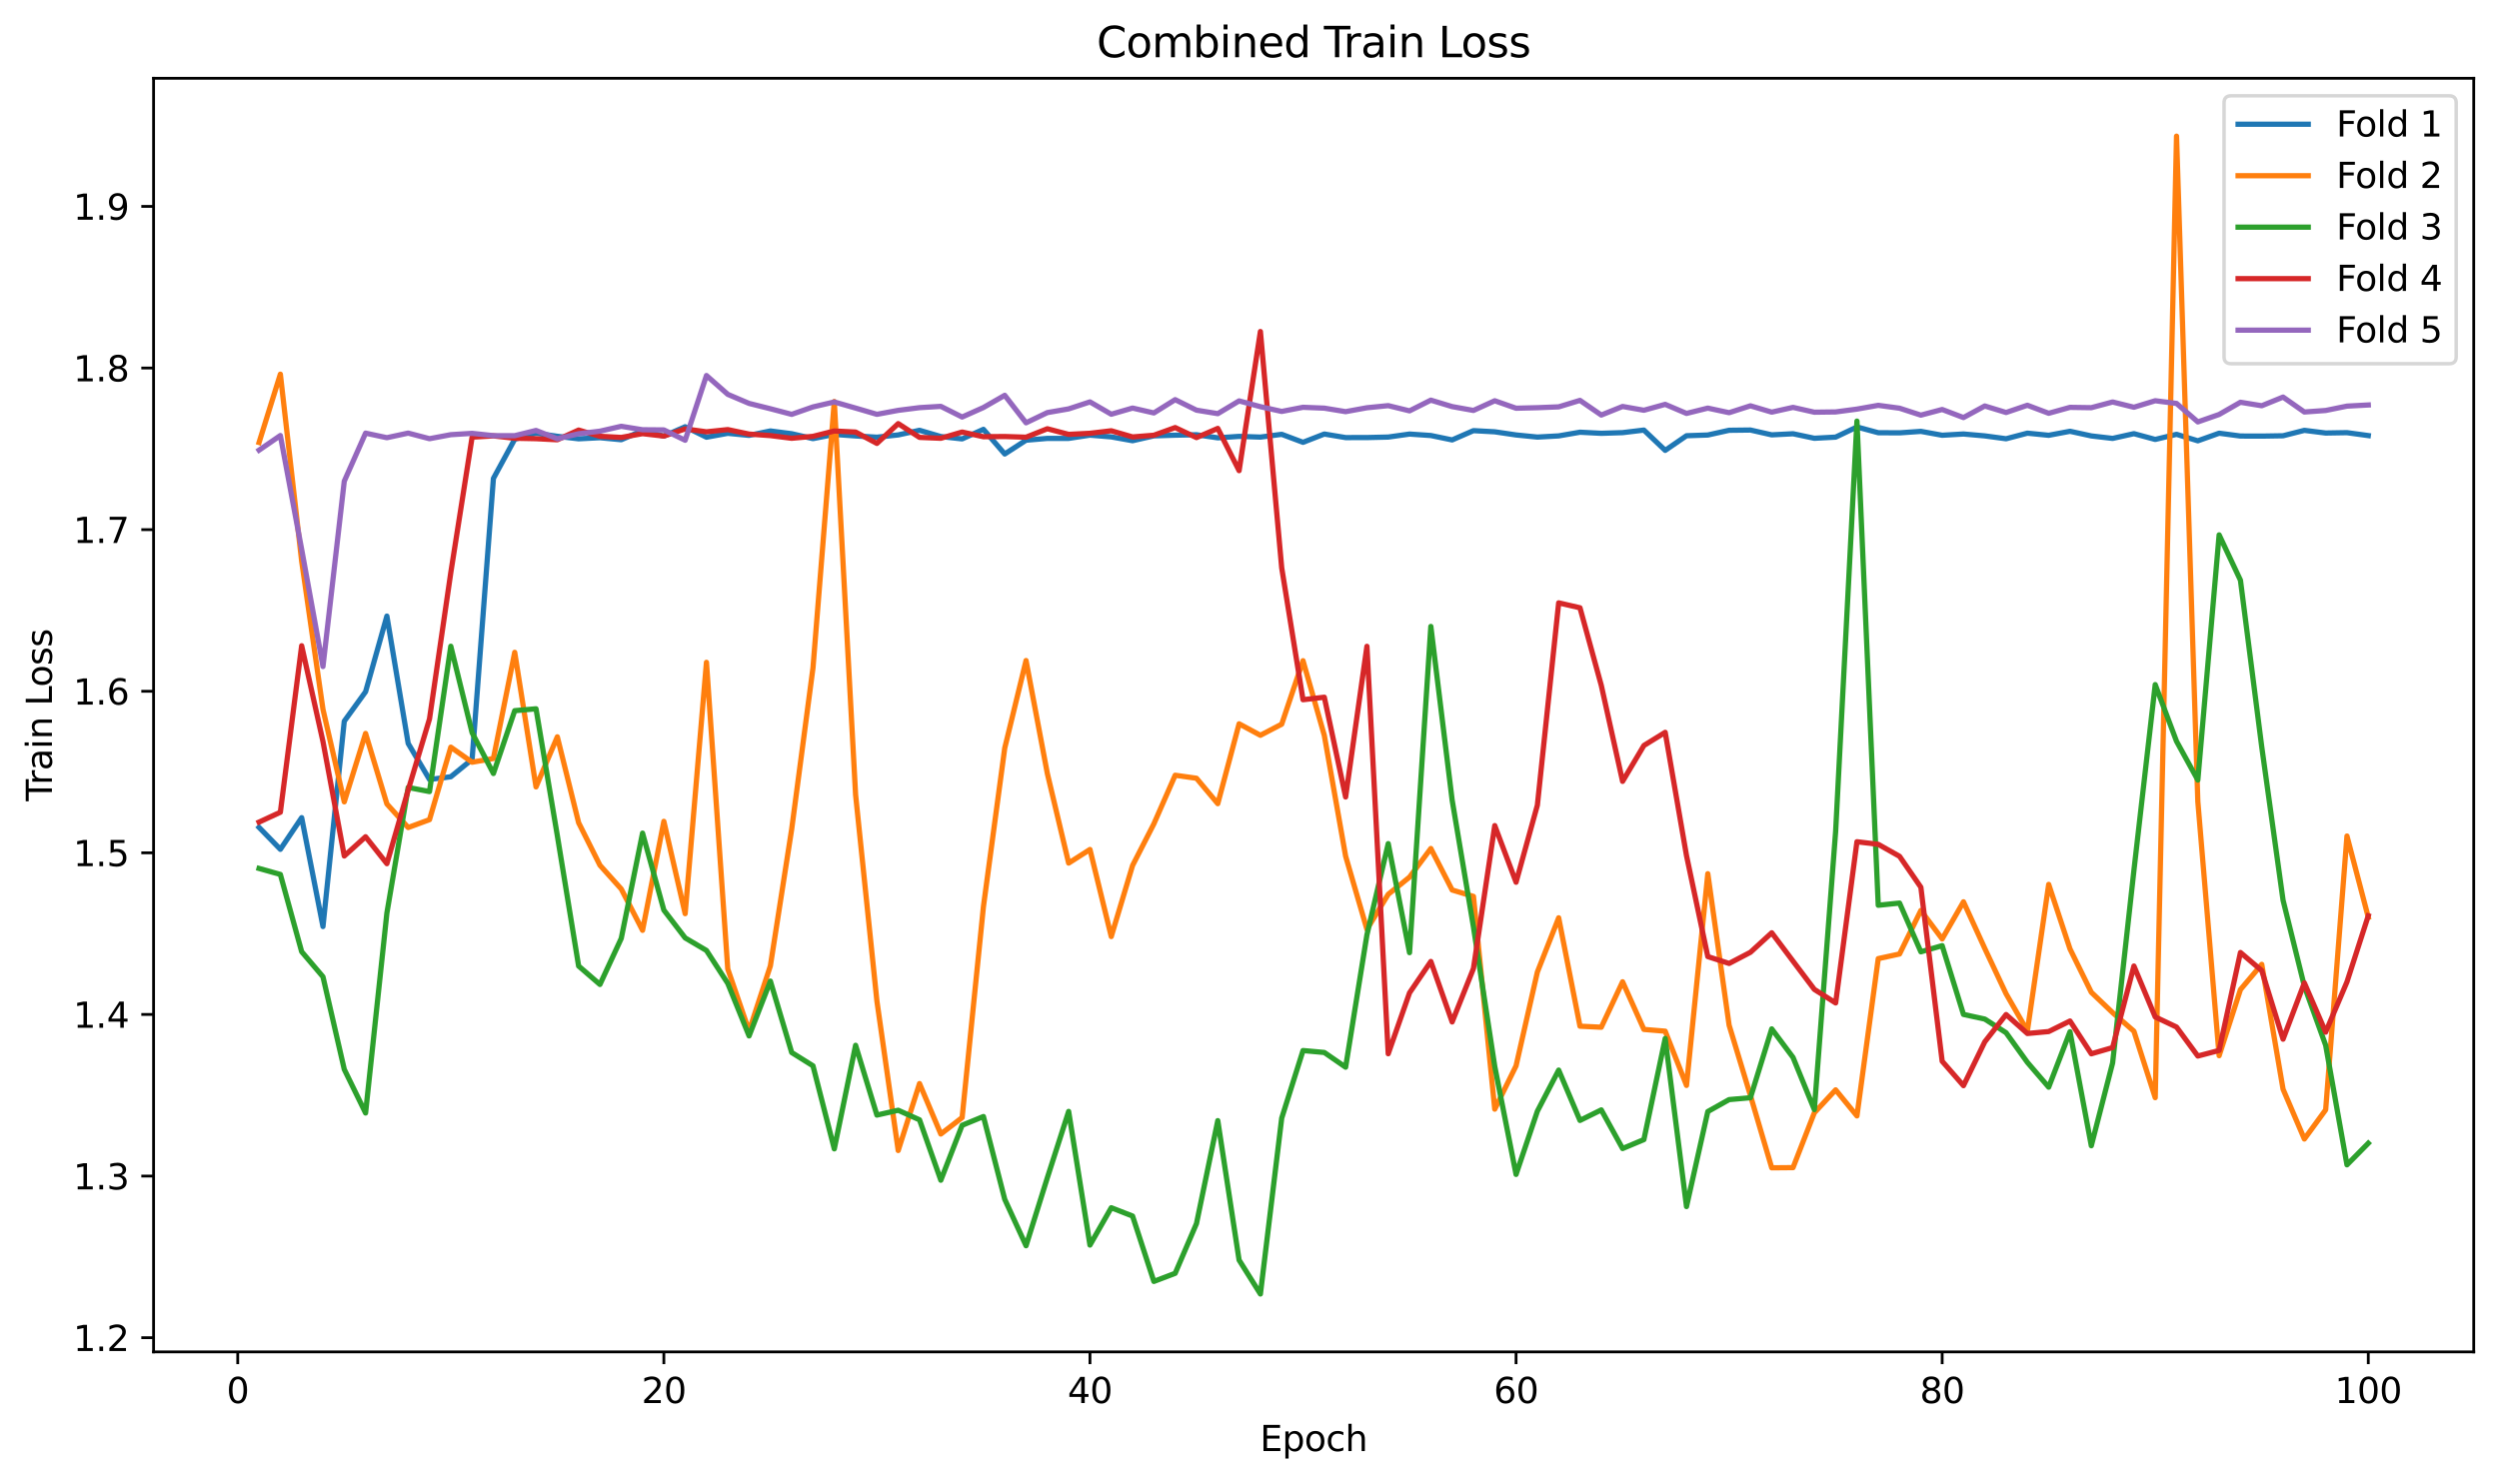 <?xml version="1.0" encoding="utf-8" standalone="no"?>
<!DOCTYPE svg PUBLIC "-//W3C//DTD SVG 1.1//EN"
  "http://www.w3.org/Graphics/SVG/1.1/DTD/svg11.dtd">
<svg xmlns:xlink="http://www.w3.org/1999/xlink" width="712.371pt" height="423.034pt" viewBox="0 0 712.371 423.034" xmlns="http://www.w3.org/2000/svg" version="1.1">
 <defs>
  <style type="text/css">*{stroke-linejoin: round; stroke-linecap: butt}</style>
 </defs>
 <g id="figure_1">
  <g id="patch_1">
   <path d="M 0 423.034 
L 712.371 423.034 
L 712.371 0 
L 0 0 
z
" style="fill: #ffffff"/>
  </g>
  <g id="axes_1">
   <g id="patch_2">
    <path d="M 43.781 385.478 
L 705.171 385.478 
L 705.171 22.318 
L 43.781 22.318 
z
" style="fill: #ffffff"/>
   </g>
   <g id="matplotlib.axis_1">
    <g id="xtick_1">
     <g id="line2d_1">
      <defs>
       <path id="m1fb7890cc3" d="M 0 0 
L 0 3.5 
" style="stroke: #000000; stroke-width: 0.8"/>
      </defs>
      <g>
       <use xlink:href="#m1fb7890cc3" x="67.771" y="385.478" style="stroke: #000000; stroke-width: 0.8"/>
      </g>
     </g>
     <g id="text_1">
      <!-- 0 -->
      <g transform="translate(64.59 400.077) scale(0.1 -0.1)">
       <defs>
        <path id="DejaVuSans-30" d="M 2034 4250 
Q 1547 4250 1301 3770 
Q 1056 3291 1056 2328 
Q 1056 1369 1301 889 
Q 1547 409 2034 409 
Q 2525 409 2770 889 
Q 3016 1369 3016 2328 
Q 3016 3291 2770 3770 
Q 2525 4250 2034 4250 
z
M 2034 4750 
Q 2819 4750 3233 4129 
Q 3647 3509 3647 2328 
Q 3647 1150 3233 529 
Q 2819 -91 2034 -91 
Q 1250 -91 836 529 
Q 422 1150 422 2328 
Q 422 3509 836 4129 
Q 1250 4750 2034 4750 
z
" transform="scale(0.016)"/>
       </defs>
       <use xlink:href="#DejaVuSans-30"/>
      </g>
     </g>
    </g>
    <g id="xtick_2">
     <g id="line2d_2">
      <g>
       <use xlink:href="#m1fb7890cc3" x="189.238" y="385.478" style="stroke: #000000; stroke-width: 0.8"/>
      </g>
     </g>
     <g id="text_2">
      <!-- 20 -->
      <g transform="translate(182.876 400.077) scale(0.1 -0.1)">
       <defs>
        <path id="DejaVuSans-32" d="M 1228 531 
L 3431 531 
L 3431 0 
L 469 0 
L 469 531 
Q 828 903 1448 1529 
Q 2069 2156 2228 2338 
Q 2531 2678 2651 2914 
Q 2772 3150 2772 3378 
Q 2772 3750 2511 3984 
Q 2250 4219 1831 4219 
Q 1534 4219 1204 4116 
Q 875 4013 500 3803 
L 500 4441 
Q 881 4594 1212 4672 
Q 1544 4750 1819 4750 
Q 2544 4750 2975 4387 
Q 3406 4025 3406 3419 
Q 3406 3131 3298 2873 
Q 3191 2616 2906 2266 
Q 2828 2175 2409 1742 
Q 1991 1309 1228 531 
z
" transform="scale(0.016)"/>
       </defs>
       <use xlink:href="#DejaVuSans-32"/>
       <use xlink:href="#DejaVuSans-30" transform="translate(63.623 0)"/>
      </g>
     </g>
    </g>
    <g id="xtick_3">
     <g id="line2d_3">
      <g>
       <use xlink:href="#m1fb7890cc3" x="310.706" y="385.478" style="stroke: #000000; stroke-width: 0.8"/>
      </g>
     </g>
     <g id="text_3">
      <!-- 40 -->
      <g transform="translate(304.343 400.077) scale(0.1 -0.1)">
       <defs>
        <path id="DejaVuSans-34" d="M 2419 4116 
L 825 1625 
L 2419 1625 
L 2419 4116 
z
M 2253 4666 
L 3047 4666 
L 3047 1625 
L 3713 1625 
L 3713 1100 
L 3047 1100 
L 3047 0 
L 2419 0 
L 2419 1100 
L 313 1100 
L 313 1709 
L 2253 4666 
z
" transform="scale(0.016)"/>
       </defs>
       <use xlink:href="#DejaVuSans-34"/>
       <use xlink:href="#DejaVuSans-30" transform="translate(63.623 0)"/>
      </g>
     </g>
    </g>
    <g id="xtick_4">
     <g id="line2d_4">
      <g>
       <use xlink:href="#m1fb7890cc3" x="432.173" y="385.478" style="stroke: #000000; stroke-width: 0.8"/>
      </g>
     </g>
     <g id="text_4">
      <!-- 60 -->
      <g transform="translate(425.811 400.077) scale(0.1 -0.1)">
       <defs>
        <path id="DejaVuSans-36" d="M 2113 2584 
Q 1688 2584 1439 2293 
Q 1191 2003 1191 1497 
Q 1191 994 1439 701 
Q 1688 409 2113 409 
Q 2538 409 2786 701 
Q 3034 994 3034 1497 
Q 3034 2003 2786 2293 
Q 2538 2584 2113 2584 
z
M 3366 4563 
L 3366 3988 
Q 3128 4100 2886 4159 
Q 2644 4219 2406 4219 
Q 1781 4219 1451 3797 
Q 1122 3375 1075 2522 
Q 1259 2794 1537 2939 
Q 1816 3084 2150 3084 
Q 2853 3084 3261 2657 
Q 3669 2231 3669 1497 
Q 3669 778 3244 343 
Q 2819 -91 2113 -91 
Q 1303 -91 875 529 
Q 447 1150 447 2328 
Q 447 3434 972 4092 
Q 1497 4750 2381 4750 
Q 2619 4750 2861 4703 
Q 3103 4656 3366 4563 
z
" transform="scale(0.016)"/>
       </defs>
       <use xlink:href="#DejaVuSans-36"/>
       <use xlink:href="#DejaVuSans-30" transform="translate(63.623 0)"/>
      </g>
     </g>
    </g>
    <g id="xtick_5">
     <g id="line2d_5">
      <g>
       <use xlink:href="#m1fb7890cc3" x="553.641" y="385.478" style="stroke: #000000; stroke-width: 0.8"/>
      </g>
     </g>
     <g id="text_5">
      <!-- 80 -->
      <g transform="translate(547.278 400.077) scale(0.1 -0.1)">
       <defs>
        <path id="DejaVuSans-38" d="M 2034 2216 
Q 1584 2216 1326 1975 
Q 1069 1734 1069 1313 
Q 1069 891 1326 650 
Q 1584 409 2034 409 
Q 2484 409 2743 651 
Q 3003 894 3003 1313 
Q 3003 1734 2745 1975 
Q 2488 2216 2034 2216 
z
M 1403 2484 
Q 997 2584 770 2862 
Q 544 3141 544 3541 
Q 544 4100 942 4425 
Q 1341 4750 2034 4750 
Q 2731 4750 3128 4425 
Q 3525 4100 3525 3541 
Q 3525 3141 3298 2862 
Q 3072 2584 2669 2484 
Q 3125 2378 3379 2068 
Q 3634 1759 3634 1313 
Q 3634 634 3220 271 
Q 2806 -91 2034 -91 
Q 1263 -91 848 271 
Q 434 634 434 1313 
Q 434 1759 690 2068 
Q 947 2378 1403 2484 
z
M 1172 3481 
Q 1172 3119 1398 2916 
Q 1625 2713 2034 2713 
Q 2441 2713 2670 2916 
Q 2900 3119 2900 3481 
Q 2900 3844 2670 4047 
Q 2441 4250 2034 4250 
Q 1625 4250 1398 4047 
Q 1172 3844 1172 3481 
z
" transform="scale(0.016)"/>
       </defs>
       <use xlink:href="#DejaVuSans-38"/>
       <use xlink:href="#DejaVuSans-30" transform="translate(63.623 0)"/>
      </g>
     </g>
    </g>
    <g id="xtick_6">
     <g id="line2d_6">
      <g>
       <use xlink:href="#m1fb7890cc3" x="675.108" y="385.478" style="stroke: #000000; stroke-width: 0.8"/>
      </g>
     </g>
     <g id="text_6">
      <!-- 100 -->
      <g transform="translate(665.564 400.077) scale(0.1 -0.1)">
       <defs>
        <path id="DejaVuSans-31" d="M 794 531 
L 1825 531 
L 1825 4091 
L 703 3866 
L 703 4441 
L 1819 4666 
L 2450 4666 
L 2450 531 
L 3481 531 
L 3481 0 
L 794 0 
L 794 531 
z
" transform="scale(0.016)"/>
       </defs>
       <use xlink:href="#DejaVuSans-31"/>
       <use xlink:href="#DejaVuSans-30" transform="translate(63.623 0)"/>
       <use xlink:href="#DejaVuSans-30" transform="translate(127.246 0)"/>
      </g>
     </g>
    </g>
    <g id="text_7">
     <!-- Epoch -->
     <g transform="translate(359.165 413.755) scale(0.1 -0.1)">
      <defs>
       <path id="DejaVuSans-45" d="M 628 4666 
L 3578 4666 
L 3578 4134 
L 1259 4134 
L 1259 2753 
L 3481 2753 
L 3481 2222 
L 1259 2222 
L 1259 531 
L 3634 531 
L 3634 0 
L 628 0 
L 628 4666 
z
" transform="scale(0.016)"/>
       <path id="DejaVuSans-70" d="M 1159 525 
L 1159 -1331 
L 581 -1331 
L 581 3500 
L 1159 3500 
L 1159 2969 
Q 1341 3281 1617 3432 
Q 1894 3584 2278 3584 
Q 2916 3584 3314 3078 
Q 3713 2572 3713 1747 
Q 3713 922 3314 415 
Q 2916 -91 2278 -91 
Q 1894 -91 1617 61 
Q 1341 213 1159 525 
z
M 3116 1747 
Q 3116 2381 2855 2742 
Q 2594 3103 2138 3103 
Q 1681 3103 1420 2742 
Q 1159 2381 1159 1747 
Q 1159 1113 1420 752 
Q 1681 391 2138 391 
Q 2594 391 2855 752 
Q 3116 1113 3116 1747 
z
" transform="scale(0.016)"/>
       <path id="DejaVuSans-6f" d="M 1959 3097 
Q 1497 3097 1228 2736 
Q 959 2375 959 1747 
Q 959 1119 1226 758 
Q 1494 397 1959 397 
Q 2419 397 2687 759 
Q 2956 1122 2956 1747 
Q 2956 2369 2687 2733 
Q 2419 3097 1959 3097 
z
M 1959 3584 
Q 2709 3584 3137 3096 
Q 3566 2609 3566 1747 
Q 3566 888 3137 398 
Q 2709 -91 1959 -91 
Q 1206 -91 779 398 
Q 353 888 353 1747 
Q 353 2609 779 3096 
Q 1206 3584 1959 3584 
z
" transform="scale(0.016)"/>
       <path id="DejaVuSans-63" d="M 3122 3366 
L 3122 2828 
Q 2878 2963 2633 3030 
Q 2388 3097 2138 3097 
Q 1578 3097 1268 2742 
Q 959 2388 959 1747 
Q 959 1106 1268 751 
Q 1578 397 2138 397 
Q 2388 397 2633 464 
Q 2878 531 3122 666 
L 3122 134 
Q 2881 22 2623 -34 
Q 2366 -91 2075 -91 
Q 1284 -91 818 406 
Q 353 903 353 1747 
Q 353 2603 823 3093 
Q 1294 3584 2113 3584 
Q 2378 3584 2631 3529 
Q 2884 3475 3122 3366 
z
" transform="scale(0.016)"/>
       <path id="DejaVuSans-68" d="M 3513 2113 
L 3513 0 
L 2938 0 
L 2938 2094 
Q 2938 2591 2744 2837 
Q 2550 3084 2163 3084 
Q 1697 3084 1428 2787 
Q 1159 2491 1159 1978 
L 1159 0 
L 581 0 
L 581 4863 
L 1159 4863 
L 1159 2956 
Q 1366 3272 1645 3428 
Q 1925 3584 2291 3584 
Q 2894 3584 3203 3211 
Q 3513 2838 3513 2113 
z
" transform="scale(0.016)"/>
      </defs>
      <use xlink:href="#DejaVuSans-45"/>
      <use xlink:href="#DejaVuSans-70" transform="translate(63.184 0)"/>
      <use xlink:href="#DejaVuSans-6f" transform="translate(126.66 0)"/>
      <use xlink:href="#DejaVuSans-63" transform="translate(187.842 0)"/>
      <use xlink:href="#DejaVuSans-68" transform="translate(242.822 0)"/>
     </g>
    </g>
   </g>
   <g id="matplotlib.axis_2">
    <g id="ytick_1">
     <g id="line2d_7">
      <defs>
       <path id="m6fad1bd0fa" d="M 0 0 
L -3.5 0 
" style="stroke: #000000; stroke-width: 0.8"/>
      </defs>
      <g>
       <use xlink:href="#m6fad1bd0fa" x="43.781" y="381.429" style="stroke: #000000; stroke-width: 0.8"/>
      </g>
     </g>
     <g id="text_8">
      <!-- 1.2 -->
      <g transform="translate(20.878 385.229) scale(0.1 -0.1)">
       <defs>
        <path id="DejaVuSans-2e" d="M 684 794 
L 1344 794 
L 1344 0 
L 684 0 
L 684 794 
z
" transform="scale(0.016)"/>
       </defs>
       <use xlink:href="#DejaVuSans-31"/>
       <use xlink:href="#DejaVuSans-2e" transform="translate(63.623 0)"/>
       <use xlink:href="#DejaVuSans-32" transform="translate(95.41 0)"/>
      </g>
     </g>
    </g>
    <g id="ytick_2">
     <g id="line2d_8">
      <g>
       <use xlink:href="#m6fad1bd0fa" x="43.781" y="335.347" style="stroke: #000000; stroke-width: 0.8"/>
      </g>
     </g>
     <g id="text_9">
      <!-- 1.3 -->
      <g transform="translate(20.878 339.147) scale(0.1 -0.1)">
       <defs>
        <path id="DejaVuSans-33" d="M 2597 2516 
Q 3050 2419 3304 2112 
Q 3559 1806 3559 1356 
Q 3559 666 3084 287 
Q 2609 -91 1734 -91 
Q 1441 -91 1130 -33 
Q 819 25 488 141 
L 488 750 
Q 750 597 1062 519 
Q 1375 441 1716 441 
Q 2309 441 2620 675 
Q 2931 909 2931 1356 
Q 2931 1769 2642 2001 
Q 2353 2234 1838 2234 
L 1294 2234 
L 1294 2753 
L 1863 2753 
Q 2328 2753 2575 2939 
Q 2822 3125 2822 3475 
Q 2822 3834 2567 4026 
Q 2313 4219 1838 4219 
Q 1578 4219 1281 4162 
Q 984 4106 628 3988 
L 628 4550 
Q 988 4650 1302 4700 
Q 1616 4750 1894 4750 
Q 2613 4750 3031 4423 
Q 3450 4097 3450 3541 
Q 3450 3153 3228 2886 
Q 3006 2619 2597 2516 
z
" transform="scale(0.016)"/>
       </defs>
       <use xlink:href="#DejaVuSans-31"/>
       <use xlink:href="#DejaVuSans-2e" transform="translate(63.623 0)"/>
       <use xlink:href="#DejaVuSans-33" transform="translate(95.41 0)"/>
      </g>
     </g>
    </g>
    <g id="ytick_3">
     <g id="line2d_9">
      <g>
       <use xlink:href="#m6fad1bd0fa" x="43.781" y="289.265" style="stroke: #000000; stroke-width: 0.8"/>
      </g>
     </g>
     <g id="text_10">
      <!-- 1.4 -->
      <g transform="translate(20.878 293.065) scale(0.1 -0.1)">
       <use xlink:href="#DejaVuSans-31"/>
       <use xlink:href="#DejaVuSans-2e" transform="translate(63.623 0)"/>
       <use xlink:href="#DejaVuSans-34" transform="translate(95.41 0)"/>
      </g>
     </g>
    </g>
    <g id="ytick_4">
     <g id="line2d_10">
      <g>
       <use xlink:href="#m6fad1bd0fa" x="43.781" y="243.183" style="stroke: #000000; stroke-width: 0.8"/>
      </g>
     </g>
     <g id="text_11">
      <!-- 1.5 -->
      <g transform="translate(20.878 246.982) scale(0.1 -0.1)">
       <defs>
        <path id="DejaVuSans-35" d="M 691 4666 
L 3169 4666 
L 3169 4134 
L 1269 4134 
L 1269 2991 
Q 1406 3038 1543 3061 
Q 1681 3084 1819 3084 
Q 2600 3084 3056 2656 
Q 3513 2228 3513 1497 
Q 3513 744 3044 326 
Q 2575 -91 1722 -91 
Q 1428 -91 1123 -41 
Q 819 9 494 109 
L 494 744 
Q 775 591 1075 516 
Q 1375 441 1709 441 
Q 2250 441 2565 725 
Q 2881 1009 2881 1497 
Q 2881 1984 2565 2268 
Q 2250 2553 1709 2553 
Q 1456 2553 1204 2497 
Q 953 2441 691 2322 
L 691 4666 
z
" transform="scale(0.016)"/>
       </defs>
       <use xlink:href="#DejaVuSans-31"/>
       <use xlink:href="#DejaVuSans-2e" transform="translate(63.623 0)"/>
       <use xlink:href="#DejaVuSans-35" transform="translate(95.41 0)"/>
      </g>
     </g>
    </g>
    <g id="ytick_5">
     <g id="line2d_11">
      <g>
       <use xlink:href="#m6fad1bd0fa" x="43.781" y="197.101" style="stroke: #000000; stroke-width: 0.8"/>
      </g>
     </g>
     <g id="text_12">
      <!-- 1.6 -->
      <g transform="translate(20.878 200.9) scale(0.1 -0.1)">
       <use xlink:href="#DejaVuSans-31"/>
       <use xlink:href="#DejaVuSans-2e" transform="translate(63.623 0)"/>
       <use xlink:href="#DejaVuSans-36" transform="translate(95.41 0)"/>
      </g>
     </g>
    </g>
    <g id="ytick_6">
     <g id="line2d_12">
      <g>
       <use xlink:href="#m6fad1bd0fa" x="43.781" y="151.019" style="stroke: #000000; stroke-width: 0.8"/>
      </g>
     </g>
     <g id="text_13">
      <!-- 1.7 -->
      <g transform="translate(20.878 154.818) scale(0.1 -0.1)">
       <defs>
        <path id="DejaVuSans-37" d="M 525 4666 
L 3525 4666 
L 3525 4397 
L 1831 0 
L 1172 0 
L 2766 4134 
L 525 4134 
L 525 4666 
z
" transform="scale(0.016)"/>
       </defs>
       <use xlink:href="#DejaVuSans-31"/>
       <use xlink:href="#DejaVuSans-2e" transform="translate(63.623 0)"/>
       <use xlink:href="#DejaVuSans-37" transform="translate(95.41 0)"/>
      </g>
     </g>
    </g>
    <g id="ytick_7">
     <g id="line2d_13">
      <g>
       <use xlink:href="#m6fad1bd0fa" x="43.781" y="104.937" style="stroke: #000000; stroke-width: 0.8"/>
      </g>
     </g>
     <g id="text_14">
      <!-- 1.8 -->
      <g transform="translate(20.878 108.736) scale(0.1 -0.1)">
       <use xlink:href="#DejaVuSans-31"/>
       <use xlink:href="#DejaVuSans-2e" transform="translate(63.623 0)"/>
       <use xlink:href="#DejaVuSans-38" transform="translate(95.41 0)"/>
      </g>
     </g>
    </g>
    <g id="ytick_8">
     <g id="line2d_14">
      <g>
       <use xlink:href="#m6fad1bd0fa" x="43.781" y="58.855" style="stroke: #000000; stroke-width: 0.8"/>
      </g>
     </g>
     <g id="text_15">
      <!-- 1.9 -->
      <g transform="translate(20.878 62.654) scale(0.1 -0.1)">
       <defs>
        <path id="DejaVuSans-39" d="M 703 97 
L 703 672 
Q 941 559 1184 500 
Q 1428 441 1663 441 
Q 2288 441 2617 861 
Q 2947 1281 2994 2138 
Q 2813 1869 2534 1725 
Q 2256 1581 1919 1581 
Q 1219 1581 811 2004 
Q 403 2428 403 3163 
Q 403 3881 828 4315 
Q 1253 4750 1959 4750 
Q 2769 4750 3195 4129 
Q 3622 3509 3622 2328 
Q 3622 1225 3098 567 
Q 2575 -91 1691 -91 
Q 1453 -91 1209 -44 
Q 966 3 703 97 
z
M 1959 2075 
Q 2384 2075 2632 2365 
Q 2881 2656 2881 3163 
Q 2881 3666 2632 3958 
Q 2384 4250 1959 4250 
Q 1534 4250 1286 3958 
Q 1038 3666 1038 3163 
Q 1038 2656 1286 2365 
Q 1534 2075 1959 2075 
z
" transform="scale(0.016)"/>
       </defs>
       <use xlink:href="#DejaVuSans-31"/>
       <use xlink:href="#DejaVuSans-2e" transform="translate(63.623 0)"/>
       <use xlink:href="#DejaVuSans-39" transform="translate(95.41 0)"/>
      </g>
     </g>
    </g>
    <g id="text_16">
     <!-- Train Loss -->
     <g transform="translate(14.798 228.448) rotate(-90) scale(0.1 -0.1)">
      <defs>
       <path id="DejaVuSans-54" d="M -19 4666 
L 3928 4666 
L 3928 4134 
L 2272 4134 
L 2272 0 
L 1638 0 
L 1638 4134 
L -19 4134 
L -19 4666 
z
" transform="scale(0.016)"/>
       <path id="DejaVuSans-72" d="M 2631 2963 
Q 2534 3019 2420 3045 
Q 2306 3072 2169 3072 
Q 1681 3072 1420 2755 
Q 1159 2438 1159 1844 
L 1159 0 
L 581 0 
L 581 3500 
L 1159 3500 
L 1159 2956 
Q 1341 3275 1631 3429 
Q 1922 3584 2338 3584 
Q 2397 3584 2469 3576 
Q 2541 3569 2628 3553 
L 2631 2963 
z
" transform="scale(0.016)"/>
       <path id="DejaVuSans-61" d="M 2194 1759 
Q 1497 1759 1228 1600 
Q 959 1441 959 1056 
Q 959 750 1161 570 
Q 1363 391 1709 391 
Q 2188 391 2477 730 
Q 2766 1069 2766 1631 
L 2766 1759 
L 2194 1759 
z
M 3341 1997 
L 3341 0 
L 2766 0 
L 2766 531 
Q 2569 213 2275 61 
Q 1981 -91 1556 -91 
Q 1019 -91 701 211 
Q 384 513 384 1019 
Q 384 1609 779 1909 
Q 1175 2209 1959 2209 
L 2766 2209 
L 2766 2266 
Q 2766 2663 2505 2880 
Q 2244 3097 1772 3097 
Q 1472 3097 1187 3025 
Q 903 2953 641 2809 
L 641 3341 
Q 956 3463 1253 3523 
Q 1550 3584 1831 3584 
Q 2591 3584 2966 3190 
Q 3341 2797 3341 1997 
z
" transform="scale(0.016)"/>
       <path id="DejaVuSans-69" d="M 603 3500 
L 1178 3500 
L 1178 0 
L 603 0 
L 603 3500 
z
M 603 4863 
L 1178 4863 
L 1178 4134 
L 603 4134 
L 603 4863 
z
" transform="scale(0.016)"/>
       <path id="DejaVuSans-6e" d="M 3513 2113 
L 3513 0 
L 2938 0 
L 2938 2094 
Q 2938 2591 2744 2837 
Q 2550 3084 2163 3084 
Q 1697 3084 1428 2787 
Q 1159 2491 1159 1978 
L 1159 0 
L 581 0 
L 581 3500 
L 1159 3500 
L 1159 2956 
Q 1366 3272 1645 3428 
Q 1925 3584 2291 3584 
Q 2894 3584 3203 3211 
Q 3513 2838 3513 2113 
z
" transform="scale(0.016)"/>
       <path id="DejaVuSans-20" transform="scale(0.016)"/>
       <path id="DejaVuSans-4c" d="M 628 4666 
L 1259 4666 
L 1259 531 
L 3531 531 
L 3531 0 
L 628 0 
L 628 4666 
z
" transform="scale(0.016)"/>
       <path id="DejaVuSans-73" d="M 2834 3397 
L 2834 2853 
Q 2591 2978 2328 3040 
Q 2066 3103 1784 3103 
Q 1356 3103 1142 2972 
Q 928 2841 928 2578 
Q 928 2378 1081 2264 
Q 1234 2150 1697 2047 
L 1894 2003 
Q 2506 1872 2764 1633 
Q 3022 1394 3022 966 
Q 3022 478 2636 193 
Q 2250 -91 1575 -91 
Q 1294 -91 989 -36 
Q 684 19 347 128 
L 347 722 
Q 666 556 975 473 
Q 1284 391 1588 391 
Q 1994 391 2212 530 
Q 2431 669 2431 922 
Q 2431 1156 2273 1281 
Q 2116 1406 1581 1522 
L 1381 1569 
Q 847 1681 609 1914 
Q 372 2147 372 2553 
Q 372 3047 722 3315 
Q 1072 3584 1716 3584 
Q 2034 3584 2315 3537 
Q 2597 3491 2834 3397 
z
" transform="scale(0.016)"/>
      </defs>
      <use xlink:href="#DejaVuSans-54"/>
      <use xlink:href="#DejaVuSans-72" transform="translate(46.334 0)"/>
      <use xlink:href="#DejaVuSans-61" transform="translate(87.447 0)"/>
      <use xlink:href="#DejaVuSans-69" transform="translate(148.727 0)"/>
      <use xlink:href="#DejaVuSans-6e" transform="translate(176.51 0)"/>
      <use xlink:href="#DejaVuSans-20" transform="translate(239.889 0)"/>
      <use xlink:href="#DejaVuSans-4c" transform="translate(271.676 0)"/>
      <use xlink:href="#DejaVuSans-6f" transform="translate(325.639 0)"/>
      <use xlink:href="#DejaVuSans-73" transform="translate(386.82 0)"/>
      <use xlink:href="#DejaVuSans-73" transform="translate(438.92 0)"/>
     </g>
    </g>
   </g>
   <g id="line2d_15">
    <path d="M 73.844 235.922 
L 79.918 242.175 
L 85.991 233.149 
L 92.065 264.191 
L 98.138 205.633 
L 104.211 197.242 
L 110.285 175.676 
L 116.358 211.992 
L 122.431 222.26 
L 128.505 221.486 
L 134.578 216.516 
L 140.652 136.418 
L 146.725 125.242 
L 152.798 123.513 
L 158.872 124.407 
L 164.945 125.115 
L 171.018 124.804 
L 177.092 125.382 
L 183.165 122.796 
L 189.238 124.353 
L 195.312 121.685 
L 201.385 124.662 
L 207.459 123.555 
L 213.532 124.137 
L 219.605 122.885 
L 225.679 123.671 
L 231.752 125.068 
L 237.825 123.867 
L 243.899 124.302 
L 249.972 124.664 
L 256.046 124.01 
L 262.119 122.696 
L 268.192 124.475 
L 274.266 125.143 
L 280.339 122.423 
L 286.412 129.449 
L 292.486 125.519 
L 298.559 125.004 
L 304.632 125.001 
L 310.706 124.071 
L 316.779 124.572 
L 322.853 125.664 
L 328.926 124.279 
L 334.999 124.084 
L 341.073 123.963 
L 347.146 124.839 
L 353.219 124.429 
L 359.293 124.632 
L 365.366 123.841 
L 371.44 126.121 
L 377.513 123.759 
L 383.586 124.772 
L 389.66 124.763 
L 395.733 124.621 
L 401.806 123.768 
L 407.88 124.181 
L 413.953 125.44 
L 420.027 122.792 
L 426.1 123.123 
L 432.173 124.022 
L 438.247 124.627 
L 444.32 124.29 
L 450.393 123.241 
L 456.467 123.552 
L 462.54 123.36 
L 468.613 122.631 
L 474.687 128.414 
L 480.76 124.243 
L 486.834 124.037 
L 492.907 122.69 
L 498.98 122.618 
L 505.054 123.993 
L 511.127 123.681 
L 517.2 124.967 
L 523.274 124.639 
L 529.347 121.748 
L 535.421 123.384 
L 541.494 123.42 
L 547.567 122.997 
L 553.641 124.104 
L 559.714 123.751 
L 565.787 124.288 
L 571.861 125.106 
L 577.934 123.512 
L 584.008 124.117 
L 590.081 122.975 
L 596.154 124.298 
L 602.228 125.005 
L 608.301 123.655 
L 614.374 125.302 
L 620.448 123.841 
L 626.521 125.69 
L 632.594 123.523 
L 638.668 124.329 
L 644.741 124.351 
L 650.815 124.253 
L 656.888 122.71 
L 662.961 123.47 
L 669.035 123.367 
L 675.108 124.201 
" clip-path="url(#paf635eb7de)" style="fill: none; stroke: #1f77b4; stroke-width: 1.5; stroke-linecap: square"/>
   </g>
   <g id="line2d_16">
    <path d="M 73.844 126.175 
L 79.918 106.696 
L 85.991 160.004 
L 92.065 202.262 
L 98.138 228.637 
L 104.211 209.135 
L 110.285 229.237 
L 116.358 235.961 
L 122.431 233.72 
L 128.505 213.047 
L 134.578 217.339 
L 140.652 216.279 
L 146.725 186.009 
L 152.798 224.377 
L 158.872 210.097 
L 164.945 234.598 
L 171.018 246.715 
L 177.092 253.48 
L 183.165 265.272 
L 189.238 234.202 
L 195.312 260.52 
L 201.385 188.862 
L 207.459 276.288 
L 213.532 293.991 
L 219.605 275.411 
L 225.679 236.422 
L 231.752 190.415 
L 237.825 114.477 
L 243.899 226.623 
L 249.972 285.416 
L 256.046 328.055 
L 262.119 308.972 
L 268.192 323.357 
L 274.266 318.665 
L 280.339 258.507 
L 286.412 213.317 
L 292.486 188.347 
L 298.559 220.553 
L 304.632 246.097 
L 310.706 242.222 
L 316.779 267.048 
L 322.853 246.784 
L 328.926 234.911 
L 334.999 221.057 
L 341.073 221.911 
L 347.146 229.158 
L 353.219 206.389 
L 359.293 209.657 
L 365.366 206.489 
L 371.44 188.397 
L 377.513 209.697 
L 383.586 244.123 
L 389.66 264.999 
L 395.733 255.001 
L 401.806 250.103 
L 407.88 241.94 
L 413.953 253.775 
L 420.027 255.604 
L 426.1 316.267 
L 432.173 303.914 
L 438.247 277.172 
L 444.32 261.703 
L 450.393 292.61 
L 456.467 292.906 
L 462.54 279.944 
L 468.613 293.528 
L 474.687 294.034 
L 480.76 309.498 
L 486.834 249.132 
L 492.907 292.331 
L 498.98 312.369 
L 505.054 332.992 
L 511.127 332.938 
L 517.2 317.297 
L 523.274 310.761 
L 529.347 318.195 
L 535.421 273.341 
L 541.494 272.021 
L 547.567 259.613 
L 553.641 267.728 
L 559.714 257.14 
L 565.787 270.44 
L 571.861 283.376 
L 577.934 293.941 
L 584.008 252.179 
L 590.081 270.583 
L 596.154 282.945 
L 602.228 288.743 
L 608.301 294.039 
L 614.374 312.986 
L 620.448 38.825 
L 626.521 228.539 
L 632.594 301.02 
L 638.668 282.17 
L 644.741 274.978 
L 650.815 310.569 
L 656.888 324.779 
L 662.961 316.458 
L 669.035 238.388 
L 675.108 261.548 
" clip-path="url(#paf635eb7de)" style="fill: none; stroke: #ff7f0e; stroke-width: 1.5; stroke-linecap: square"/>
   </g>
   <g id="line2d_17">
    <path d="M 73.844 247.628 
L 79.918 249.335 
L 85.991 271.362 
L 92.065 278.516 
L 98.138 304.913 
L 104.211 317.36 
L 110.285 260.35 
L 116.358 224.536 
L 122.431 225.706 
L 128.505 184.275 
L 134.578 208.94 
L 140.652 220.555 
L 146.725 202.645 
L 152.798 202.106 
L 158.872 238.269 
L 164.945 275.459 
L 171.018 280.71 
L 177.092 267.581 
L 183.165 237.561 
L 189.238 259.504 
L 195.312 267.438 
L 201.385 271.016 
L 207.459 280.398 
L 213.532 295.386 
L 219.605 279.757 
L 225.679 300.114 
L 231.752 303.911 
L 237.825 327.589 
L 243.899 298.06 
L 249.972 317.954 
L 256.046 316.58 
L 262.119 319.305 
L 268.192 336.529 
L 274.266 320.865 
L 280.339 318.37 
L 286.412 341.966 
L 292.486 355.212 
L 298.559 335.824 
L 304.632 316.91 
L 310.706 355.018 
L 316.779 344.374 
L 322.853 346.744 
L 328.926 365.385 
L 334.999 363.075 
L 341.073 348.887 
L 347.146 319.54 
L 353.219 359.292 
L 359.293 368.971 
L 365.366 318.826 
L 371.44 299.555 
L 377.513 300.102 
L 383.586 304.298 
L 389.66 266.567 
L 395.733 240.554 
L 401.806 271.642 
L 407.88 178.627 
L 413.953 228.143 
L 420.027 264.305 
L 426.1 304.088 
L 432.173 334.872 
L 438.247 316.848 
L 444.32 305.13 
L 450.393 319.48 
L 456.467 316.477 
L 462.54 327.497 
L 468.613 324.942 
L 474.687 296.12 
L 480.76 344.04 
L 486.834 316.949 
L 492.907 313.541 
L 498.98 313.004 
L 505.054 293.378 
L 511.127 301.515 
L 517.2 316.396 
L 523.274 237.054 
L 529.347 120.075 
L 535.421 258.127 
L 541.494 257.503 
L 547.567 271.397 
L 553.641 269.648 
L 559.714 289.255 
L 565.787 290.578 
L 571.861 294.471 
L 577.934 302.926 
L 584.008 309.998 
L 590.081 294.191 
L 596.154 326.694 
L 602.228 303.082 
L 608.301 248.197 
L 614.374 195.211 
L 620.448 211.377 
L 626.521 222.423 
L 632.594 152.52 
L 638.668 165.446 
L 644.741 212.981 
L 650.815 256.685 
L 656.888 281.209 
L 662.961 298.039 
L 669.035 332.137 
L 675.108 325.985 
" clip-path="url(#paf635eb7de)" style="fill: none; stroke: #2ca02c; stroke-width: 1.5; stroke-linecap: square"/>
   </g>
   <g id="line2d_18">
    <path d="M 73.844 234.415 
L 79.918 231.599 
L 85.991 184.132 
L 92.065 211.436 
L 98.138 244.075 
L 104.211 238.591 
L 110.285 246.264 
L 116.358 225.264 
L 122.431 204.998 
L 128.505 163.265 
L 134.578 124.651 
L 140.652 124.284 
L 146.725 124.962 
L 152.798 125.083 
L 158.872 125.395 
L 164.945 122.628 
L 171.018 124.402 
L 177.092 124.73 
L 183.165 123.649 
L 189.238 124.342 
L 195.312 122.296 
L 201.385 123.127 
L 207.459 122.494 
L 213.532 123.772 
L 219.605 124.204 
L 225.679 124.966 
L 231.752 124.42 
L 237.825 122.895 
L 243.899 123.194 
L 249.972 126.431 
L 256.046 120.792 
L 262.119 124.716 
L 268.192 124.966 
L 274.266 123.191 
L 280.339 124.526 
L 286.412 124.468 
L 292.486 124.663 
L 298.559 122.254 
L 304.632 123.857 
L 310.706 123.547 
L 316.779 122.83 
L 322.853 124.587 
L 328.926 124.103 
L 334.999 121.914 
L 341.073 124.775 
L 347.146 122.156 
L 353.219 134.199 
L 359.293 94.529 
L 365.366 161.908 
L 371.44 199.516 
L 377.513 198.806 
L 383.586 227.256 
L 389.66 184.297 
L 395.733 300.465 
L 401.806 283.1 
L 407.88 274.155 
L 413.953 291.401 
L 420.027 276.159 
L 426.1 235.413 
L 432.173 251.561 
L 438.247 229.598 
L 444.32 171.899 
L 450.393 173.305 
L 456.467 195.433 
L 462.54 222.799 
L 468.613 212.57 
L 474.687 208.821 
L 480.76 243.97 
L 486.834 272.764 
L 492.907 274.719 
L 498.98 271.538 
L 505.054 265.971 
L 511.127 274.061 
L 517.2 282.118 
L 523.274 285.98 
L 529.347 240.013 
L 535.421 240.753 
L 541.494 244.177 
L 547.567 252.988 
L 553.641 302.604 
L 559.714 309.565 
L 565.787 297.071 
L 571.861 289.288 
L 577.934 294.695 
L 584.008 294.135 
L 590.081 291.133 
L 596.154 300.478 
L 602.228 298.712 
L 608.301 275.457 
L 614.374 289.972 
L 620.448 292.848 
L 626.521 301.118 
L 632.594 299.521 
L 638.668 271.602 
L 644.741 276.755 
L 650.815 296.312 
L 656.888 280.266 
L 662.961 294.307 
L 669.035 279.977 
L 675.108 261.127 
" clip-path="url(#paf635eb7de)" style="fill: none; stroke: #d62728; stroke-width: 1.5; stroke-linecap: square"/>
   </g>
   <g id="line2d_19">
    <path d="M 73.844 128.356 
L 79.918 124.185 
L 85.991 156.658 
L 92.065 190.05 
L 98.138 137.203 
L 104.211 123.505 
L 110.285 124.804 
L 116.358 123.493 
L 122.431 125.089 
L 128.505 123.945 
L 134.578 123.563 
L 140.652 124.22 
L 146.725 124.228 
L 152.798 122.735 
L 158.872 125.113 
L 164.945 123.677 
L 171.018 122.945 
L 177.092 121.553 
L 183.165 122.536 
L 189.238 122.585 
L 195.312 125.529 
L 201.385 107.078 
L 207.459 112.442 
L 213.532 115.027 
L 219.605 116.548 
L 225.679 118.148 
L 231.752 116.028 
L 237.825 114.614 
L 243.899 116.357 
L 249.972 118.139 
L 256.046 117.007 
L 262.119 116.236 
L 268.192 115.867 
L 274.266 118.91 
L 280.339 116.2 
L 286.412 112.72 
L 292.486 120.556 
L 298.559 117.644 
L 304.632 116.588 
L 310.706 114.597 
L 316.779 118.112 
L 322.853 116.354 
L 328.926 117.745 
L 334.999 113.957 
L 341.073 116.953 
L 347.146 117.949 
L 353.219 114.311 
L 359.293 115.96 
L 365.366 117.313 
L 371.44 116.135 
L 377.513 116.378 
L 383.586 117.375 
L 389.66 116.265 
L 395.733 115.662 
L 401.806 117.148 
L 407.88 114.1 
L 413.953 115.936 
L 420.027 117.033 
L 426.1 114.272 
L 432.173 116.399 
L 438.247 116.249 
L 444.32 116.008 
L 450.393 114.166 
L 456.467 118.345 
L 462.54 115.9 
L 468.613 116.978 
L 474.687 115.298 
L 480.76 117.881 
L 486.834 116.369 
L 492.907 117.672 
L 498.98 115.713 
L 505.054 117.514 
L 511.127 116.16 
L 517.2 117.534 
L 523.274 117.455 
L 529.347 116.652 
L 535.421 115.574 
L 541.494 116.395 
L 547.567 118.37 
L 553.641 116.76 
L 559.714 119.063 
L 565.787 115.761 
L 571.861 117.617 
L 577.934 115.554 
L 584.008 117.84 
L 590.081 116.153 
L 596.154 116.245 
L 602.228 114.621 
L 608.301 116.12 
L 614.374 114.265 
L 620.448 115.036 
L 626.521 120.302 
L 632.594 118.18 
L 638.668 114.7 
L 644.741 115.692 
L 650.815 113.221 
L 656.888 117.476 
L 662.961 117.043 
L 669.035 115.802 
L 675.108 115.474 
" clip-path="url(#paf635eb7de)" style="fill: none; stroke: #9467bd; stroke-width: 1.5; stroke-linecap: square"/>
   </g>
   <g id="patch_3">
    <path d="M 43.781 385.478 
L 43.781 22.318 
" style="fill: none; stroke: #000000; stroke-width: 0.8; stroke-linejoin: miter; stroke-linecap: square"/>
   </g>
   <g id="patch_4">
    <path d="M 705.171 385.478 
L 705.171 22.318 
" style="fill: none; stroke: #000000; stroke-width: 0.8; stroke-linejoin: miter; stroke-linecap: square"/>
   </g>
   <g id="patch_5">
    <path d="M 43.781 385.478 
L 705.171 385.478 
" style="fill: none; stroke: #000000; stroke-width: 0.8; stroke-linejoin: miter; stroke-linecap: square"/>
   </g>
   <g id="patch_6">
    <path d="M 43.781 22.318 
L 705.171 22.318 
" style="fill: none; stroke: #000000; stroke-width: 0.8; stroke-linejoin: miter; stroke-linecap: square"/>
   </g>
   <g id="text_17">
    <!-- Combined Train Loss -->
    <g transform="translate(312.625 16.318) scale(0.12 -0.12)">
     <defs>
      <path id="DejaVuSans-43" d="M 4122 4306 
L 4122 3641 
Q 3803 3938 3442 4084 
Q 3081 4231 2675 4231 
Q 1875 4231 1450 3742 
Q 1025 3253 1025 2328 
Q 1025 1406 1450 917 
Q 1875 428 2675 428 
Q 3081 428 3442 575 
Q 3803 722 4122 1019 
L 4122 359 
Q 3791 134 3420 21 
Q 3050 -91 2638 -91 
Q 1578 -91 968 557 
Q 359 1206 359 2328 
Q 359 3453 968 4101 
Q 1578 4750 2638 4750 
Q 3056 4750 3426 4639 
Q 3797 4528 4122 4306 
z
" transform="scale(0.016)"/>
      <path id="DejaVuSans-6d" d="M 3328 2828 
Q 3544 3216 3844 3400 
Q 4144 3584 4550 3584 
Q 5097 3584 5394 3201 
Q 5691 2819 5691 2113 
L 5691 0 
L 5113 0 
L 5113 2094 
Q 5113 2597 4934 2840 
Q 4756 3084 4391 3084 
Q 3944 3084 3684 2787 
Q 3425 2491 3425 1978 
L 3425 0 
L 2847 0 
L 2847 2094 
Q 2847 2600 2669 2842 
Q 2491 3084 2119 3084 
Q 1678 3084 1418 2786 
Q 1159 2488 1159 1978 
L 1159 0 
L 581 0 
L 581 3500 
L 1159 3500 
L 1159 2956 
Q 1356 3278 1631 3431 
Q 1906 3584 2284 3584 
Q 2666 3584 2933 3390 
Q 3200 3197 3328 2828 
z
" transform="scale(0.016)"/>
      <path id="DejaVuSans-62" d="M 3116 1747 
Q 3116 2381 2855 2742 
Q 2594 3103 2138 3103 
Q 1681 3103 1420 2742 
Q 1159 2381 1159 1747 
Q 1159 1113 1420 752 
Q 1681 391 2138 391 
Q 2594 391 2855 752 
Q 3116 1113 3116 1747 
z
M 1159 2969 
Q 1341 3281 1617 3432 
Q 1894 3584 2278 3584 
Q 2916 3584 3314 3078 
Q 3713 2572 3713 1747 
Q 3713 922 3314 415 
Q 2916 -91 2278 -91 
Q 1894 -91 1617 61 
Q 1341 213 1159 525 
L 1159 0 
L 581 0 
L 581 4863 
L 1159 4863 
L 1159 2969 
z
" transform="scale(0.016)"/>
      <path id="DejaVuSans-65" d="M 3597 1894 
L 3597 1613 
L 953 1613 
Q 991 1019 1311 708 
Q 1631 397 2203 397 
Q 2534 397 2845 478 
Q 3156 559 3463 722 
L 3463 178 
Q 3153 47 2828 -22 
Q 2503 -91 2169 -91 
Q 1331 -91 842 396 
Q 353 884 353 1716 
Q 353 2575 817 3079 
Q 1281 3584 2069 3584 
Q 2775 3584 3186 3129 
Q 3597 2675 3597 1894 
z
M 3022 2063 
Q 3016 2534 2758 2815 
Q 2500 3097 2075 3097 
Q 1594 3097 1305 2825 
Q 1016 2553 972 2059 
L 3022 2063 
z
" transform="scale(0.016)"/>
      <path id="DejaVuSans-64" d="M 2906 2969 
L 2906 4863 
L 3481 4863 
L 3481 0 
L 2906 0 
L 2906 525 
Q 2725 213 2448 61 
Q 2172 -91 1784 -91 
Q 1150 -91 751 415 
Q 353 922 353 1747 
Q 353 2572 751 3078 
Q 1150 3584 1784 3584 
Q 2172 3584 2448 3432 
Q 2725 3281 2906 2969 
z
M 947 1747 
Q 947 1113 1208 752 
Q 1469 391 1925 391 
Q 2381 391 2643 752 
Q 2906 1113 2906 1747 
Q 2906 2381 2643 2742 
Q 2381 3103 1925 3103 
Q 1469 3103 1208 2742 
Q 947 2381 947 1747 
z
" transform="scale(0.016)"/>
     </defs>
     <use xlink:href="#DejaVuSans-43"/>
     <use xlink:href="#DejaVuSans-6f" transform="translate(69.824 0)"/>
     <use xlink:href="#DejaVuSans-6d" transform="translate(131.006 0)"/>
     <use xlink:href="#DejaVuSans-62" transform="translate(228.418 0)"/>
     <use xlink:href="#DejaVuSans-69" transform="translate(291.895 0)"/>
     <use xlink:href="#DejaVuSans-6e" transform="translate(319.678 0)"/>
     <use xlink:href="#DejaVuSans-65" transform="translate(383.057 0)"/>
     <use xlink:href="#DejaVuSans-64" transform="translate(444.58 0)"/>
     <use xlink:href="#DejaVuSans-20" transform="translate(508.057 0)"/>
     <use xlink:href="#DejaVuSans-54" transform="translate(539.844 0)"/>
     <use xlink:href="#DejaVuSans-72" transform="translate(586.178 0)"/>
     <use xlink:href="#DejaVuSans-61" transform="translate(627.291 0)"/>
     <use xlink:href="#DejaVuSans-69" transform="translate(688.57 0)"/>
     <use xlink:href="#DejaVuSans-6e" transform="translate(716.354 0)"/>
     <use xlink:href="#DejaVuSans-20" transform="translate(779.732 0)"/>
     <use xlink:href="#DejaVuSans-4c" transform="translate(811.52 0)"/>
     <use xlink:href="#DejaVuSans-6f" transform="translate(865.482 0)"/>
     <use xlink:href="#DejaVuSans-73" transform="translate(926.664 0)"/>
     <use xlink:href="#DejaVuSans-73" transform="translate(978.764 0)"/>
    </g>
   </g>
   <g id="legend_1">
    <g id="patch_7">
     <path d="M 635.996 103.709 
L 698.171 103.709 
Q 700.171 103.709 700.171 101.709 
L 700.171 29.318 
Q 700.171 27.318 698.171 27.318 
L 635.996 27.318 
Q 633.996 27.318 633.996 29.318 
L 633.996 101.709 
Q 633.996 103.709 635.996 103.709 
z
" style="fill: #ffffff; opacity: 0.8; stroke: #cccccc; stroke-linejoin: miter"/>
    </g>
    <g id="line2d_20">
     <path d="M 637.996 35.417 
L 647.996 35.417 
L 657.996 35.417 
" style="fill: none; stroke: #1f77b4; stroke-width: 1.5; stroke-linecap: square"/>
    </g>
    <g id="text_18">
     <!-- Fold 1 -->
     <g transform="translate(665.996 38.917) scale(0.1 -0.1)">
      <defs>
       <path id="DejaVuSans-46" d="M 628 4666 
L 3309 4666 
L 3309 4134 
L 1259 4134 
L 1259 2759 
L 3109 2759 
L 3109 2228 
L 1259 2228 
L 1259 0 
L 628 0 
L 628 4666 
z
" transform="scale(0.016)"/>
       <path id="DejaVuSans-6c" d="M 603 4863 
L 1178 4863 
L 1178 0 
L 603 0 
L 603 4863 
z
" transform="scale(0.016)"/>
      </defs>
      <use xlink:href="#DejaVuSans-46"/>
      <use xlink:href="#DejaVuSans-6f" transform="translate(53.895 0)"/>
      <use xlink:href="#DejaVuSans-6c" transform="translate(115.076 0)"/>
      <use xlink:href="#DejaVuSans-64" transform="translate(142.859 0)"/>
      <use xlink:href="#DejaVuSans-20" transform="translate(206.336 0)"/>
      <use xlink:href="#DejaVuSans-31" transform="translate(238.123 0)"/>
     </g>
    </g>
    <g id="line2d_21">
     <path d="M 637.996 50.095 
L 647.996 50.095 
L 657.996 50.095 
" style="fill: none; stroke: #ff7f0e; stroke-width: 1.5; stroke-linecap: square"/>
    </g>
    <g id="text_19">
     <!-- Fold 2 -->
     <g transform="translate(665.996 53.595) scale(0.1 -0.1)">
      <use xlink:href="#DejaVuSans-46"/>
      <use xlink:href="#DejaVuSans-6f" transform="translate(53.895 0)"/>
      <use xlink:href="#DejaVuSans-6c" transform="translate(115.076 0)"/>
      <use xlink:href="#DejaVuSans-64" transform="translate(142.859 0)"/>
      <use xlink:href="#DejaVuSans-20" transform="translate(206.336 0)"/>
      <use xlink:href="#DejaVuSans-32" transform="translate(238.123 0)"/>
     </g>
    </g>
    <g id="line2d_22">
     <path d="M 637.996 64.773 
L 647.996 64.773 
L 657.996 64.773 
" style="fill: none; stroke: #2ca02c; stroke-width: 1.5; stroke-linecap: square"/>
    </g>
    <g id="text_20">
     <!-- Fold 3 -->
     <g transform="translate(665.996 68.273) scale(0.1 -0.1)">
      <use xlink:href="#DejaVuSans-46"/>
      <use xlink:href="#DejaVuSans-6f" transform="translate(53.895 0)"/>
      <use xlink:href="#DejaVuSans-6c" transform="translate(115.076 0)"/>
      <use xlink:href="#DejaVuSans-64" transform="translate(142.859 0)"/>
      <use xlink:href="#DejaVuSans-20" transform="translate(206.336 0)"/>
      <use xlink:href="#DejaVuSans-33" transform="translate(238.123 0)"/>
     </g>
    </g>
    <g id="line2d_23">
     <path d="M 637.996 79.451 
L 647.996 79.451 
L 657.996 79.451 
" style="fill: none; stroke: #d62728; stroke-width: 1.5; stroke-linecap: square"/>
    </g>
    <g id="text_21">
     <!-- Fold 4 -->
     <g transform="translate(665.996 82.951) scale(0.1 -0.1)">
      <use xlink:href="#DejaVuSans-46"/>
      <use xlink:href="#DejaVuSans-6f" transform="translate(53.895 0)"/>
      <use xlink:href="#DejaVuSans-6c" transform="translate(115.076 0)"/>
      <use xlink:href="#DejaVuSans-64" transform="translate(142.859 0)"/>
      <use xlink:href="#DejaVuSans-20" transform="translate(206.336 0)"/>
      <use xlink:href="#DejaVuSans-34" transform="translate(238.123 0)"/>
     </g>
    </g>
    <g id="line2d_24">
     <path d="M 637.996 94.129 
L 647.996 94.129 
L 657.996 94.129 
" style="fill: none; stroke: #9467bd; stroke-width: 1.5; stroke-linecap: square"/>
    </g>
    <g id="text_22">
     <!-- Fold 5 -->
     <g transform="translate(665.996 97.629) scale(0.1 -0.1)">
      <use xlink:href="#DejaVuSans-46"/>
      <use xlink:href="#DejaVuSans-6f" transform="translate(53.895 0)"/>
      <use xlink:href="#DejaVuSans-6c" transform="translate(115.076 0)"/>
      <use xlink:href="#DejaVuSans-64" transform="translate(142.859 0)"/>
      <use xlink:href="#DejaVuSans-20" transform="translate(206.336 0)"/>
      <use xlink:href="#DejaVuSans-35" transform="translate(238.123 0)"/>
     </g>
    </g>
   </g>
  </g>
 </g>
 <defs>
  <clipPath id="paf635eb7de">
   <rect x="43.781" y="22.318" width="661.39" height="363.16"/>
  </clipPath>
 </defs>
</svg>
